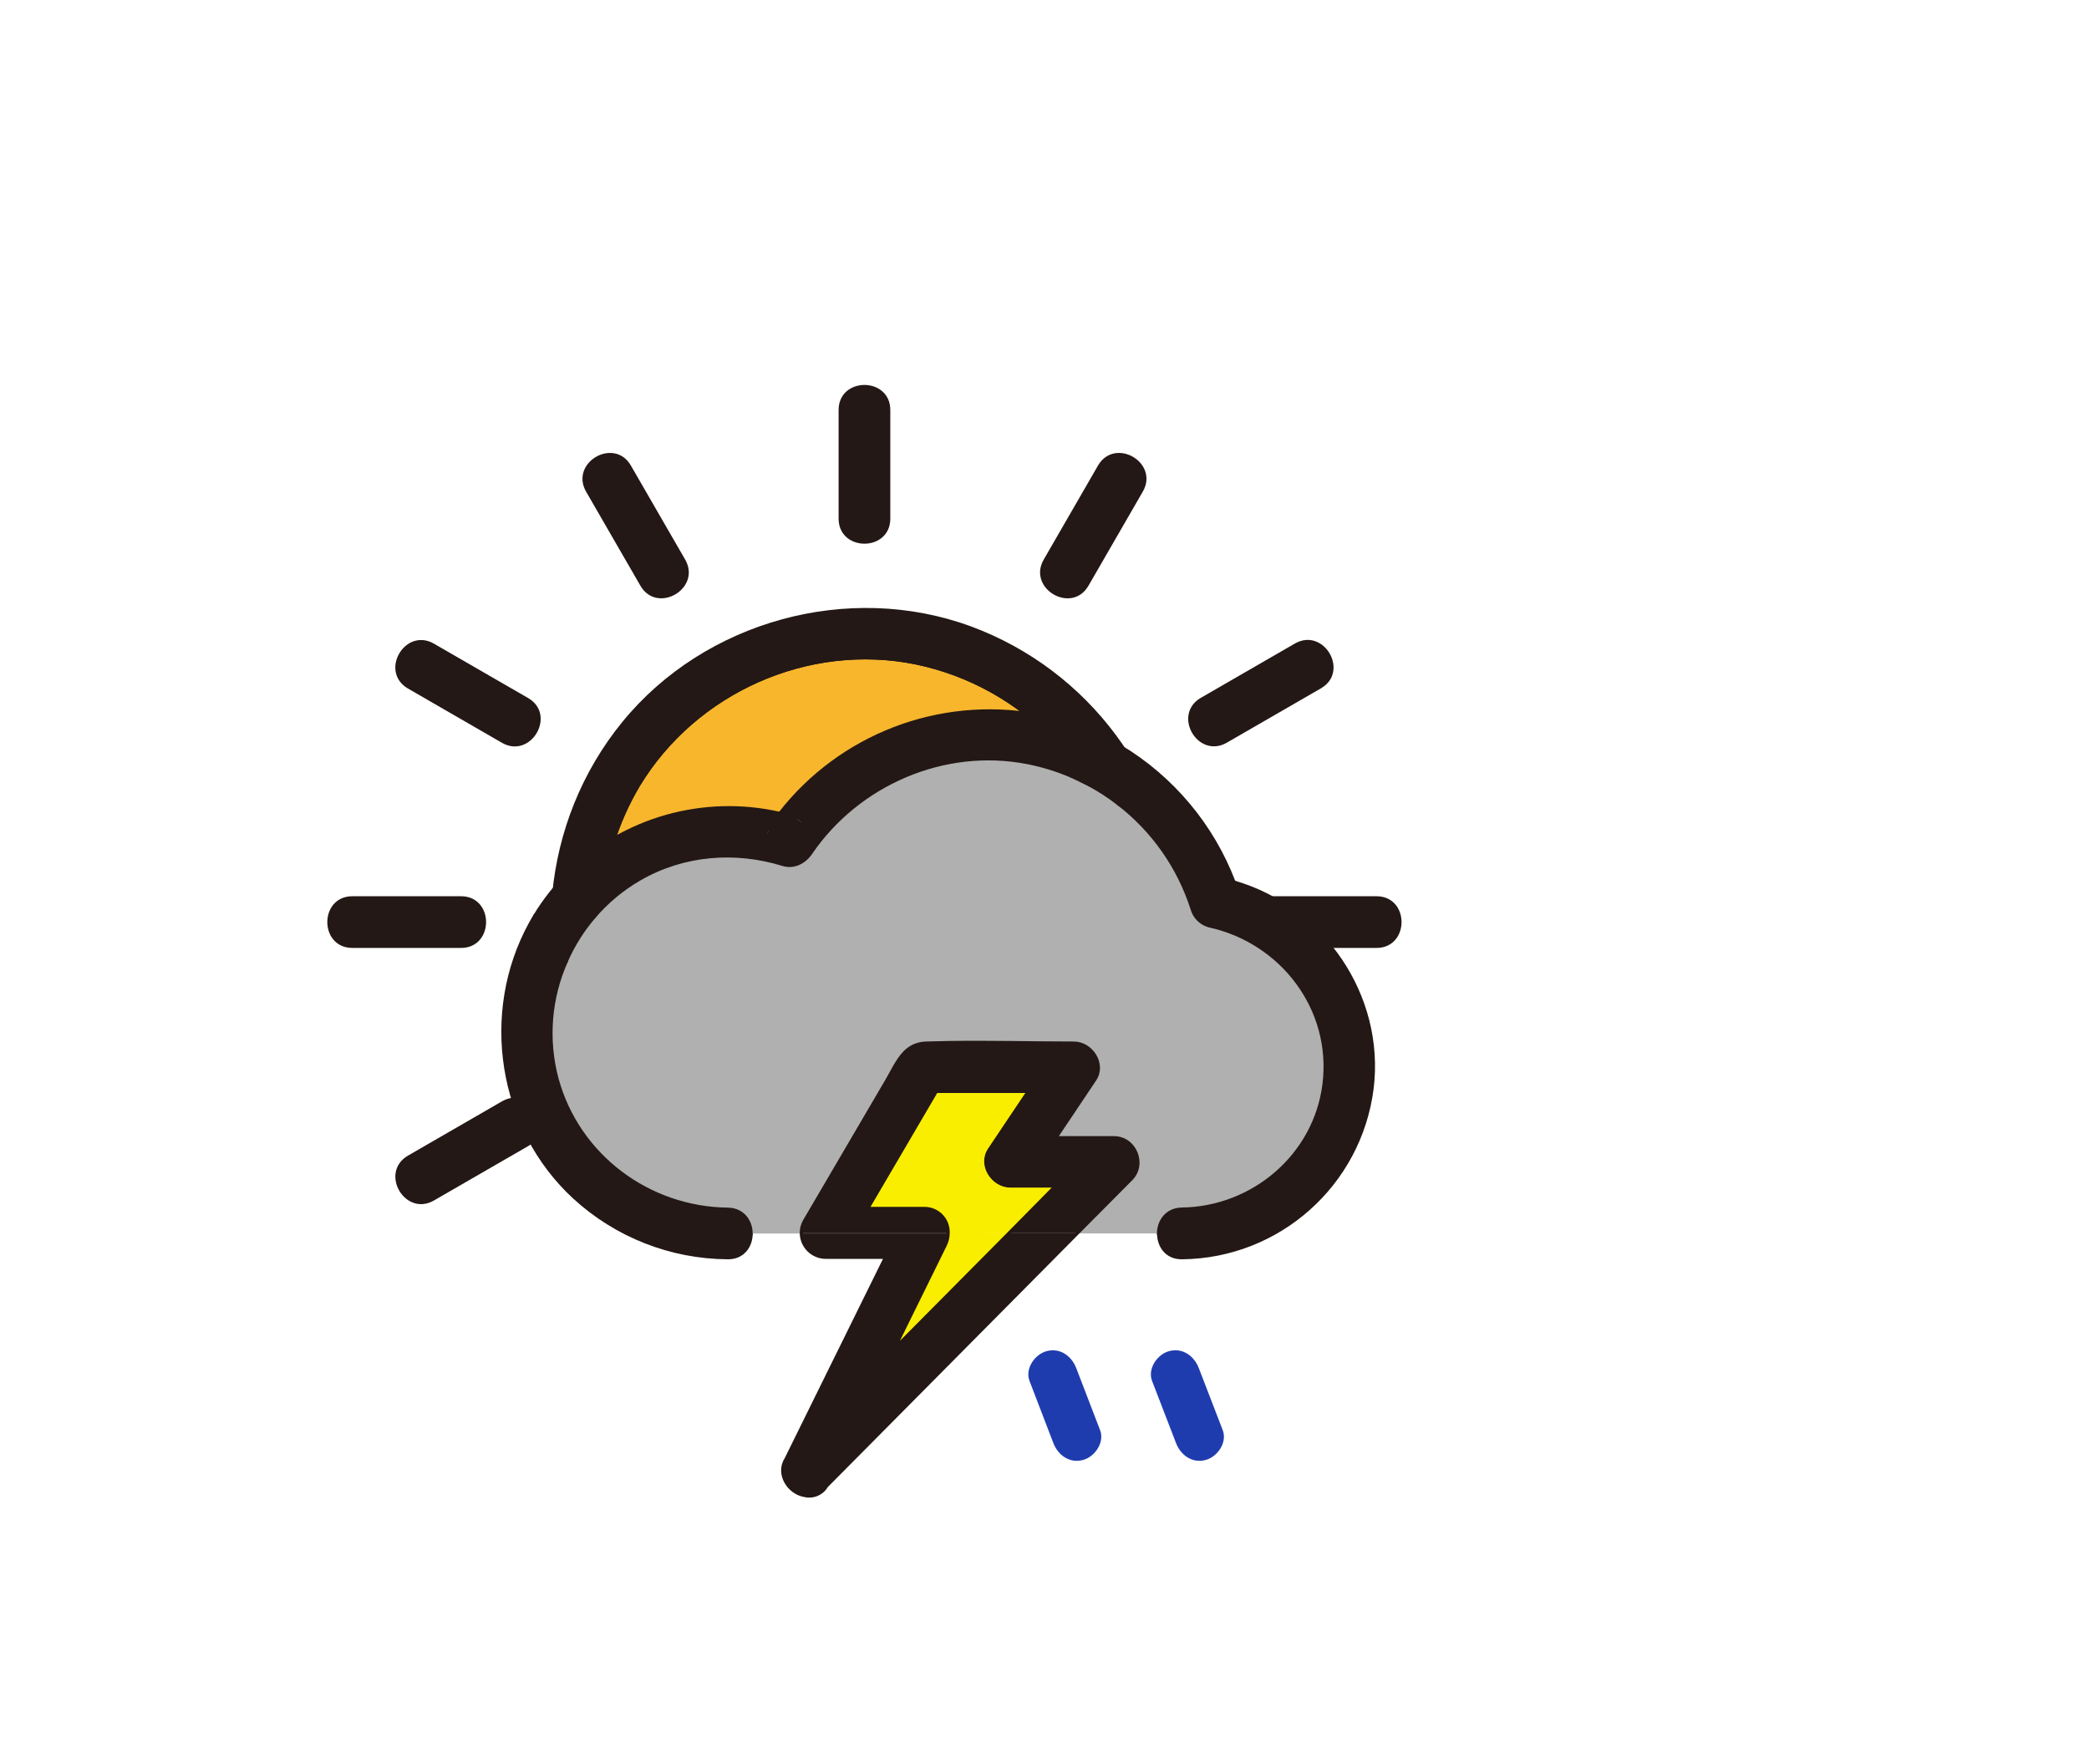 <svg version="1.1" xmlns="http://www.w3.org/2000/svg" xmlns:xlink="http://www.w3.org/1999/xlink" width="646.596" height="545.987" viewBox="495.404,73.013,646.596,545.987"><g id="document" fill-opacity="0" fill="#ffffff" fill-rule="nonzero" stroke-opacity="0.8" stroke="#000000" stroke-width="0" stroke-linecap="butt" stroke-linejoin="miter" stroke-miterlimit="10" stroke-dasharray="" stroke-dashoffset="0" font-family="none" font-weight="none" font-size="none" text-anchor="none" style="mix-blend-mode: normal"><rect x="725.2" y="119" transform="scale(0.714,1)" width="700" height="500" id="Shape 1 1" vector-effect="non-scaling-stroke"/></g><g fill="none" fill-rule="nonzero" stroke="none" stroke-width="1" stroke-linecap="butt" stroke-linejoin="miter" stroke-miterlimit="10" stroke-dasharray="" stroke-dashoffset="0" font-family="none" font-weight="none" font-size="none" text-anchor="none" style="mix-blend-mode: normal"><g id="stage"><g id="layer1 1"><g id="Group 1"><g id="Group 1" fill="none" stroke="none"><rect x="495.404" y="73.013" width="471.924" height="471.924" id="Shape 1"/></g><g id="Group 1" stroke="#231815"><path d="M754.154,374.123c18.729,-24.058 49.228,-35.785 79.25,-30.47c3.51,0.62 6.971,1.485 10.36,2.59c-5.355,-33.996 -31.216,-61.116 -64.92,-68.08c-33.33,-6.75 -68.27,8.85 -85.8,37.85c-13.885,23.276 -15.531,51.864 -4.41,76.58c0.47,-0.46 0.94,-0.92 1.42,-1.37c17.184,-16.022 41.219,-22.434 64.1,-17.1z" id="Path 1" fill="#f8b62d"/><path d="M688.634,392.593c-11.121,-24.716 -9.475,-53.304 4.41,-76.58c17.54,-28.95 52.48,-44.6 85.76,-37.86c33.704,6.964 59.565,34.084 64.92,68.08c5.531,1.801 10.844,4.212 15.84,7.19c-2.316,-38.827 -27.375,-72.609 -63.86,-86.09c-37.69,-13.82 -81.9,-1.62 -107.27,29.43c-25,30.6 -29.26,74.3 -10,108.8c2.859,-4.723 6.284,-9.078 10.2,-12.97z" id="Path 1" fill="#231815"/><path d="M770.474,233.553v-33.65c0,-9.65 -15,-9.67 -15,0v33.65c0,9.65 15,9.67 15,0zM762.974,199.903z" id="CompoundPath 1" fill="#231815"/><path d="M694.064,254.063c4.83,8.36 17.79,0.81 13,-7.57l-16.83,-29.15c-4.83,-8.36 -17.79,-0.81 -13,7.57z" id="Path 1" fill="#231815"/><path d="M658.624,289.503l-29.15,-16.83c-8.37,-4.84 -15.94,8.12 -7.57,13l29.15,16.83c8.35,4.79 15.94,-8.17 7.57,-13zM625.694,279.153l29.15,16.86z" id="CompoundPath 1" fill="#231815"/><path d="M604.464,365.913h33.65c9.65,0 9.67,-15 0,-15h-33.65c-9.66,0 -9.67,15 0,15zM638.114,358.413z" id="CompoundPath 1" fill="#231815"/><path d="M629.484,444.143l29.15,-16.83c8.36,-4.83 0.81,-17.79 -7.57,-13l-29.15,16.83c-8.36,4.87 -0.82,17.87 7.57,13zM654.844,420.843l-29.15,16.83z" id="CompoundPath 1" fill="#231815"/><path d="M887.824,365.913h33.65c9.65,0 9.67,-15 0,-15h-33.65c-9.65,0 -9.67,15 0,15zM887.824,358.413z" id="CompoundPath 1" fill="#231815"/><path d="M874.884,302.453l29.15,-16.83c8.36,-4.83 0.81,-17.79 -7.57,-13l-29.15,16.83c-8.36,4.88 -0.81,17.84 7.57,13zM900.244,279.153l-29.14,16.86z" id="CompoundPath 1" fill="#231815"/><path d="M831.874,254.063l16.83,-29.15c4.84,-8.37 -8.12,-15.94 -13,-7.57l-16.83,29.15c-4.79,8.38 8.17,15.94 13,7.57zM842.224,221.133l-16.82,29.15z" id="CompoundPath 1" fill="#231815"/><path d="M859.734,358.413c0.06,-8.29 -11,-9.46 -14.15,-3.5c4.692,1.867 9.179,4.212 13.39,7c0.535,-1.087 0.795,-2.289 0.76,-3.5z" id="Path 1" fill="#231815"/><path d="M859.624,362.293c0.06,-1.29 0.11,-2.59 0.12,-3.89c0.026,1.199 -0.238,2.386 -0.77,3.46z" id="Path 1" fill="#231815"/><path d="M682.944,412.783c2.526,-4.761 5.659,-9.174 9.32,-13.13c-1.328,-2.291 -2.54,-4.647 -3.63,-7.06c-3.907,3.903 -7.322,8.268 -10.17,13c0.53,0.94 1.06,1.88 1.62,2.81c0.91,1.48 1.88,2.94 2.86,4.38z" id="Path 1" fill="#231815"/><path d="M844.614,354.523l1,0.38c3.17,-6 14.22,-4.79 14.15,3.5c0,-1.67 -0.08,-3.33 -0.18,-5c-4.996,-2.978 -10.309,-5.389 -15.84,-7.19c0.431,2.753 0.721,5.527 0.87,8.31z" id="Path 1" fill="#231815"/></g></g><g id="Group 1"><g id="Group 1" fill="none" stroke="none"><rect x="530.789" y="184.536" width="582" height="402" id="Shape 1"/></g><g id="Group 1"><path d="M828.269,305.536c-0.565,1.083 -0.857,2.288 -0.85,3.51c0,-1.31 -0.05,-2.6 -0.12,-3.89z" id="Path 1" fill="#231815" stroke="none"/><path d="M671.339,343.296c1.086,2.392 2.291,4.728 3.61,7c-3.658,3.958 -6.79,8.371 -9.32,13.13c-1,-1.44 -1.94,-2.9 -2.86,-4.41c-0.57,-0.94 -1.11,-1.89 -1.65,-2.85c2.872,-4.688 6.304,-9.01 10.22,-12.87z" id="Path 1" fill="#231815" stroke="none"/><path d="M826.409,296.906c0.427,2.72 0.723,5.48 0.89,8.28c-29.83,-11.264 -63.52,-2.082 -83.51,22.76l-2,-1.83c-1.65,-0.51 -3.31,-0.94 -5,-1.32c18.721,-24.052 49.206,-35.781 79.22,-30.48c3.524,0.614 6.999,1.48 10.4,2.59z" id="Path 1" fill="#231815" stroke="none"/><path d="M878.859,350.336l-5.24,-5.24c1.26,0.27 2.5,0.6 3.73,0.95c0.53,1.42 1.05,2.84 1.51,4.29z" id="Path 1" fill="#231815" stroke="none"/><path d="M662.789,359.036c0.92,1.51 1.88,3 2.86,4.41c-10.209,19.289 -9.567,42.515 1.69,61.211c11.258,18.696 31.486,30.128 53.31,30.129h7.24c0,3.78 -2.38,7.56 -7.24,7.5c-17.567,-0.111 -34.467,-6.743 -47.42,-18.61c-23.29,-21.42 -28.83,-57.13 -13.66,-84.79c0.5,-0.91 1,-1.82 1.56,-2.7c0.53,0.96 1.07,1.91 1.66,2.85z" id="Path 1" fill="#231815" stroke="none"/><path d="M827.299,305.186c0.07,1.29 0.11,2.58 0.12,3.89c0.01,1.31 -0.07,2.85 -0.15,4.27c-4.437,-1.932 -9.071,-3.377 -13.82,-4.31c-25.74,-5 -52.51,6.56 -67.16,28.1c-1.84,2.71 -5.13,4.47 -8.47,3.45c-14.89,-4.6 -30.85,-3.34 -44.43,4.49c-5.354,3.095 -10.14,7.082 -14.15,11.79c-1.54,-2.13 -3,-4.31 -4.29,-6.55c16.48,-17.796 41.781,-24.427 64.87,-17c1.24,-1.86 2.573,-3.66 4,-5.4c19.993,-24.851 53.694,-34.033 83.53,-22.76z" id="Path 1" fill="#231815" stroke="none"/><path d="M828.269,305.536c4.69,1.872 9.176,4.217 13.39,7c-1.64,3.24 -5.6,4.39 -8.94,3.48c-0.94,-0.52 -1.91,-1 -2.88,-1.48c-1.579,-1.365 -2.466,-3.363 -2.42,-5.45c-0.014,-1.235 0.278,-2.455 0.85,-3.55z" id="Path 1" fill="#231815" stroke="none"/><path d="M826.409,296.906c5.529,1.797 10.839,4.209 15.83,7.19c0.09,1.48 0.16,3 0.17,4.46c-0.39,-7.83 -11,-8.82 -14.14,-3l-1,-0.38c-0.14,-2.793 -0.427,-5.55 -0.86,-8.27z" id="Path 1" fill="#231815" stroke="none"/><path d="M743.429,454.786h45.43c-0.017,1.246 -0.311,2.472 -0.86,3.59l-15.85,32.16c11.82,-11.933 23.647,-23.86 35.48,-35.78h21.16c-25.84,26.067 -51.683,52.13 -77.53,78.19c-1.388,2.383 -4.187,3.558 -6.86,2.88c-4.8,-0.8 -8.68,-6.62 -5.58,-11.4l30.71,-62.37h-18.64c-4.022,-0.06 -7.296,-3.251 -7.46,-7.27z" id="Path 1" fill="#231815" stroke="none"/><path d="M744.409,450.806l10.82,-18.45c4.96,-8.48 9.923,-16.953 14.89,-25.42c1,-1.68 1.86,-3.41 2.83,-5c2,-3.29 4.45,-5.94 9.08,-6.11c2.273,-0.067 4.547,-0.12 6.82,-0.16c13,-0.21 26,0.16 38.9,0.16c5.42,0 9.7,6.47 6.48,11.29l-12.06,18h18c6.52,0 9.87,8.2 5.3,12.8l-11.93,12c-1.6,1.61 -3.19,3.22 -4.79,4.82h-21.12l14.54,-14.66h-14c-5.42,0 -9.71,-6.47 -6.48,-11.29l12.06,-18h-28.53l-21.24,36.25h17.55c2.013,-0.011 3.941,0.809 5.328,2.267c1.388,1.458 2.112,3.424 2.002,5.433h-45.43c-0.055,-1.377 0.285,-2.74 0.98,-3.93z" id="Path 1" fill="#231815" stroke="none"/><path d="M832.719,316.006c3.34,0.91 7.3,-0.24 8.94,-3.48c0.21,0.15 0.43,0.29 0.65,0.43c-0.14,2.95 -0.42,5.88 -0.82,8.78c-2.768,-2.138 -5.7,-4.054 -8.77,-5.73z" id="Path 1" fill="#231815" stroke="none"/><path d="M741.789,326.116l2,1.83c-1.393,1.74 -2.727,3.54 -4,5.4c-2.258,-0.727 -4.555,-1.324 -6.88,-1.79l0.4,-2z" id="Path 1" fill="#231815" stroke="none"/><path d="M827.419,309.076c-0.046,2.087 0.841,4.085 2.42,5.45c-0.85,-0.41 -1.71,-0.81 -2.57,-1.18c0.08,-1.42 0.14,-2.81 0.15,-4.27z" id="Path 1" fill="#231815" stroke="none"/><path d="M658.399,392.536c-0.012,-10.149 2.471,-20.146 7.23,-29.11c1.62,2.37 3.34,4.65 5.14,6.84c-5.199,11.49 -6.259,24.427 -3,36.61c6.47,23.8 28.33,40.12 52.84,40.39c4.79,0.06 7.2,3.78 7.24,7.5h-7.24c-34.361,-0.011 -62.21,-27.869 -62.21,-62.23z" id="Path 1" fill="#231815" stroke="none"/><path d="M736.789,324.796c1.67,0.38 3.33,0.81 5,1.32l-8.45,3.42c1.12,-1.62 2.27,-3.2 3.45,-4.74z" id="Path 1" fill="#231815" stroke="none"/><path d="M840.169,425.126h-18l12.06,-18c3.22,-4.82 -1.06,-11.29 -6.48,-11.29c-12.94,0 -25.95,-0.37 -38.9,-0.16c-2.28,0.04 -4.553,0.093 -6.82,0.16c-4.63,0.17 -7.06,2.82 -9.08,6.11c-1,1.58 -1.85,3.31 -2.83,5c-4.967,8.467 -9.93,16.94 -14.89,25.42l-10.82,18.45c-0.715,1.208 -1.063,2.598 -1,4h-15.53c0,-3.72 -2.45,-7.44 -7.24,-7.5c-24.51,-0.27 -46.37,-16.59 -52.84,-40.39c-3.259,-12.184 -2.199,-25.12 3,-36.61c2.166,-4.856 5.018,-9.376 8.47,-13.42c4.01,-4.708 8.796,-8.695 14.15,-11.79c13.58,-7.83 29.54,-9.09 44.43,-4.49c3.34,1 6.63,-0.74 8.47,-3.45c14.65,-21.54 41.42,-33.14 67.16,-28.1c4.749,0.933 9.383,2.378 13.82,4.31c0.86,0.37 1.72,0.77 2.57,1.18c0.85,0.41 1.94,1 2.88,1.48c15.072,8.245 26.407,21.957 31.67,38.31c0.705,2.546 2.694,4.535 5.24,5.24c22.53,4.89 38.5,25.75 35.61,49c-2.74,22.1 -22,38.41 -44,38.7c-4.78,0.07 -7.19,3.79 -7.24,7.5h-25.24c1.6,-1.6 3.19,-3.21 4.79,-4.82l11.93,-12c4.53,-4.64 1.18,-12.84 -5.34,-12.84z" id="Path 1" fill="#b0b0b0" stroke="none"/><path d="M813.709,410.836l-12.06,18c-3.23,4.82 1.06,11.29 6.48,11.29h14l-14.54,14.66h-18.73c0.11,-2.01 -0.614,-3.976 -2.002,-5.433c-1.388,-1.458 -3.316,-2.278 -5.328,-2.267h-17.55l21.24,-36.25z" id="Path 1" fill="#faee00" stroke="none"/><path d="M842.419,309.146c0,0.14 0,0.28 0,0.42c0,-0.14 0,-0.28 0,-0.42z" id="Path 1" fill="#231815" stroke="none"/><path d="M674.949,350.316c1.31,2.24 2.75,4.42 4.29,6.55c-3.445,4.046 -6.291,8.565 -8.45,13.42c-1.8,-2.19 -3.52,-4.47 -5.14,-6.84c2.524,-4.758 5.649,-9.171 9.3,-13.13z" id="Path 1" fill="#231815" stroke="none"/><path d="M841.659,312.536c0.445,-0.899 0.7,-1.879 0.75,-2.88c0,1.11 -0.05,2.21 -0.1,3.31c-0.22,-0.15 -0.44,-0.29 -0.65,-0.43z" id="Path 1" fill="#231815" stroke="none"/><path d="M861.279,454.786c26.577,0.014 48.844,-20.106 51.515,-46.549c2.671,-26.443 -15.122,-50.61 -41.165,-55.911c-5.009,-16.077 -15.352,-29.965 -29.32,-39.37c0.05,-1.1 0.09,-2.2 0.1,-3.31v-0.11c0,-0.14 0,-0.28 0,-0.42v-0.07c0,-0.18 0,-0.35 0,-0.52c0,-1.5 -0.08,-3 -0.17,-4.46c16.073,9.655 28.437,24.428 35.11,41.95c-1.23,-0.35 -2.47,-0.68 -3.73,-0.95l5.24,5.24c-0.46,-1.45 -1,-2.87 -1.51,-4.29c27.42,7.88 46.27,35.15 42.73,63.9c-3.775,29.685 -28.878,52.03 -58.8,52.34c-4.87,0.07 -7.28,-3.71 -7.24,-7.5z" id="Path 1" fill="#231815" stroke="none"/><path d="M674.949,350.316c-1.319,-2.272 -2.524,-4.608 -3.61,-7c17.252,-16.894 41.904,-23.869 65.45,-18.52c-1.213,1.54 -2.377,3.13 -3.49,4.77l-0.4,2c-21.283,-4.3 -43.267,2.811 -58,18.76z" id="Path 1" fill="#231815" stroke="none"/><path d="M828.269,305.536c3.1,-5.83 13.75,-4.84 14.14,3c0,0.17 0,0.34 0,0.52v0.07c0,0.14 0,0.28 0,0.42v0.08c-0.05,1.001 -0.305,1.981 -0.75,2.88c-4.215,-2.772 -8.701,-5.108 -13.39,-6.97z" id="Path 1" fill="#231815" stroke="none"/><path d="M913.029,403.046c0,13.724 -5.453,26.886 -15.158,36.589c-9.705,9.703 -22.868,15.153 -36.592,15.151h-7.24c0,-3.71 2.46,-7.43 7.24,-7.5c22,-0.29 41.22,-16.6 44,-38.7c2.89,-23.28 -13.08,-44.14 -35.61,-49c-2.546,-0.705 -4.535,-2.694 -5.24,-5.24c-4.141,-12.937 -12.129,-24.303 -22.9,-32.58c0.4,-2.9 0.68,-5.83 0.82,-8.78c13.968,9.405 24.311,23.293 29.32,39.37c24.069,4.941 41.349,26.119 41.36,50.69z" id="Path 1" fill="#231815" stroke="none"/><path d="M807.629,454.786c-11.827,11.927 -23.653,23.843 -35.48,35.75l15.85,-32.19c0.549,-1.118 0.843,-2.344 0.86,-3.59z" id="Path 1" fill="#faee00" stroke="none"/><path d="M661.119,356.186c-0.54,0.88 -1.06,1.79 -1.56,2.7c-15.17,27.66 -9.63,63.37 13.66,84.79c12.953,11.867 29.853,18.499 47.42,18.61c4.86,0.06 7.27,-3.72 7.24,-7.5" id="Path 1" fill="none" stroke="#231815"/><path d="M736.789,324.796c-23.556,-5.369 -48.225,1.6 -65.49,18.5" id="Path 1" fill="none" stroke="#231815"/><path d="M826.409,296.906c-3.387,-1.108 -6.85,-1.974 -10.36,-2.59c-30.027,-5.316 -60.532,6.414 -79.26,30.48" id="Path 1" fill="none" stroke="#231815"/><path d="M854.039,454.786c0,3.79 2.37,7.57 7.24,7.5c29.922,-0.31 55.025,-22.655 58.8,-52.34c3.54,-28.75 -15.31,-56 -42.73,-63.9" id="Path 1" fill="none" stroke="#231815"/><path d="M877.349,346.046c-6.673,-17.522 -19.037,-32.295 -35.11,-41.95" id="Path 1" fill="none" stroke="#231815"/><path d="M877.349,346.046c0.53,1.42 1,2.84 1.51,4.29l-5.24,-5.24c1.26,0.27 2.5,0.6 3.73,0.95z" id="Path 1" fill="none" stroke="#231815"/><path d="M741.789,326.116c-1.65,-0.51 -3.31,-0.94 -5,-1.32c-1.213,1.54 -2.377,3.13 -3.49,4.77z" id="Path 1" fill="none" stroke="#231815"/><path d="M842.409,308.536c0,-1.5 -0.08,-3 -0.17,-4.46c-4.991,-2.981 -10.301,-5.393 -15.83,-7.19c0.427,2.72 0.723,5.48 0.89,8.28" id="Path 1" fill="none" stroke="#231815"/><path d="M828.269,305.536c3.1,-5.83 13.75,-4.84 14.14,3" id="Path 1" fill="none" stroke="#231815"/><path d="M674.949,350.316c-1.319,-2.272 -2.524,-4.608 -3.61,-7c-3.917,3.866 -7.349,8.195 -10.22,12.89c0.54,1 1.08,1.91 1.65,2.85c0.92,1.51 1.88,3 2.86,4.41" id="Path 1" fill="none" stroke="#231815"/><path d="M842.409,308.536c0,0.17 0,0.34 0,0.52v0.07" id="Path 1" fill="none" stroke="#231815"/><path d="M842.409,309.536c0,-0.14 0,-0.28 0,-0.42" id="Path 1" fill="none" stroke="#231815"/><path d="M842.409,309.536v0.08" id="Path 1" fill="none" stroke="#231815"/><path d="M842.309,312.956c0.05,-1.1 0.09,-2.2 0.1,-3.31" id="Path 1" fill="none" stroke="#231815"/><path d="M841.489,321.736c10.771,8.277 18.759,19.643 22.9,32.58c0.705,2.546 2.694,4.535 5.24,5.24c22.53,4.89 38.5,25.75 35.61,49c-2.74,22.1 -22,38.41 -44,38.7c-4.78,0.07 -7.19,3.79 -7.24,7.5h7.24c26.577,0.014 48.844,-20.106 51.515,-46.549c2.671,-26.443 -15.122,-50.61 -41.165,-55.911c-5.009,-16.077 -15.352,-29.965 -29.32,-39.37" id="Path 1" fill="none" stroke="#231815"/><path d="M827.299,305.186c-29.83,-11.264 -63.52,-2.082 -83.51,22.76c-1.393,1.74 -2.727,3.54 -4,5.4c-2.258,-0.727 -4.555,-1.324 -6.88,-1.79c-21.283,-4.3 -43.267,2.811 -58,18.76" id="Path 1" fill="none" stroke="#231815"/><path d="M679.239,356.866c4.01,-4.708 8.796,-8.695 14.15,-11.79c13.58,-7.83 29.54,-9.09 44.43,-4.49c3.34,1 6.63,-0.74 8.47,-3.45c14.65,-21.54 41.42,-33.14 67.16,-28.1c4.749,0.933 9.383,2.378 13.82,4.31" id="Path 1" fill="none" stroke="#231815"/><path d="M665.629,363.446c-10.209,19.289 -9.567,42.515 1.69,61.211c11.258,18.696 31.486,30.128 53.31,30.129h7.24c0,-3.72 -2.45,-7.44 -7.24,-7.5c-24.51,-0.27 -46.37,-16.59 -52.84,-40.39c-3.259,-12.184 -2.199,-25.12 3,-36.61" id="Path 1" fill="none" stroke="#231815"/><path d="M841.659,312.536c-4.214,-2.783 -8.7,-5.128 -13.39,-7" id="Path 1" fill="none" stroke="#231815"/><path d="M829.839,314.536c1,0.47 1.94,1 2.88,1.48" id="Path 1" fill="none" stroke="#231815"/><path d="M674.949,350.316c-3.658,3.958 -6.79,8.371 -9.32,13.13c1.62,2.37 3.34,4.65 5.14,6.84c2.166,-4.856 5.018,-9.376 8.47,-13.42c-1.54,-2.13 -2.98,-4.33 -4.29,-6.55z" id="Path 1" fill="none" stroke="#231815"/><path d="M828.269,305.536l-1,-0.38c0.07,1.29 0.11,2.58 0.12,3.89c0.002,-1.224 0.304,-2.43 0.88,-3.51z" id="Path 1" fill="none" stroke="#231815"/><path d="M827.419,309.076c0,1.42 -0.07,2.85 -0.15,4.27c0.86,0.37 1.72,0.77 2.57,1.18c-1.579,-1.365 -2.466,-3.363 -2.42,-5.45z" id="Path 1" fill="none" stroke="#231815"/><path d="M832.719,316.006c3.07,1.676 6.002,3.592 8.77,5.73c0.4,-2.9 0.68,-5.83 0.82,-8.78c-0.22,-0.14 -0.44,-0.28 -0.65,-0.43c-1.64,3.24 -5.6,4.39 -8.94,3.48z" id="Path 1" fill="none" stroke="#231815"/><path d="M828.789,454.786c1.6,-1.6 3.19,-3.21 4.79,-4.82l11.93,-12c4.57,-4.6 1.22,-12.8 -5.3,-12.8h-18l12.06,-18c3.22,-4.82 -1.06,-11.29 -6.48,-11.29c-12.94,0 -25.95,-0.37 -38.9,-0.16c-2.28,0.04 -4.553,0.093 -6.82,0.16c-4.63,0.17 -7.06,2.82 -9.08,6.11c-1,1.58 -1.85,3.31 -2.83,5c-4.967,8.467 -9.93,16.94 -14.89,25.42l-10.82,18.45c-0.715,1.208 -1.063,2.598 -1,4c0.149,4.031 3.427,7.239 7.46,7.3h18.6l-30.72,62.3c-3.1,4.78 0.78,10.6 5.58,11.4c2.673,0.678 5.472,-0.497 6.86,-2.88c25.833,-26.06 51.687,-52.123 77.56,-78.19z" id="Path 1" fill="none" stroke="#231815"/><path d="M807.629,454.786c-11.827,11.927 -23.653,23.843 -35.48,35.75l15.85,-32.19c0.549,-1.118 0.843,-2.344 0.86,-3.59c0.11,-2.01 -0.614,-3.976 -2.002,-5.433c-1.388,-1.458 -3.316,-2.278 -5.328,-2.267h-17.55l21.24,-36.25h28.49l-12.06,18c-3.23,4.82 1.06,11.29 6.48,11.29h14z" id="Path 1" fill="none" stroke="#231815"/></g></g><g id="Group 1" stroke="none"><g id="Group 1" fill="none"><rect x="560" y="90.438" width="582" height="402" id="Shape 1"/></g><g id="Group 1" fill="#1f3caf"><path d="M873.87,515.668c1.46,3.8 -1.62,8.23 -5.24,9.22c-4.18,1.15 -7.77,-1.46 -9.22,-5.23l-7.41,-19.22c-1.46,-3.8 1.62,-8.23 5.24,-9.22c4.18,-1.15 7.77,1.46 9.22,5.24z" id="Path 1"/><path d="M835.91,515.668c1.46,3.8 -1.63,8.23 -5.24,9.22c-4.18,1.15 -7.78,-1.46 -9.23,-5.23c-2.447,-6.4 -4.903,-12.803 -7.37,-19.21c-1.46,-3.8 1.62,-8.23 5.24,-9.22c4.18,-1.15 7.77,1.46 9.22,5.24z" id="Path 1"/></g></g></g></g></g></svg>